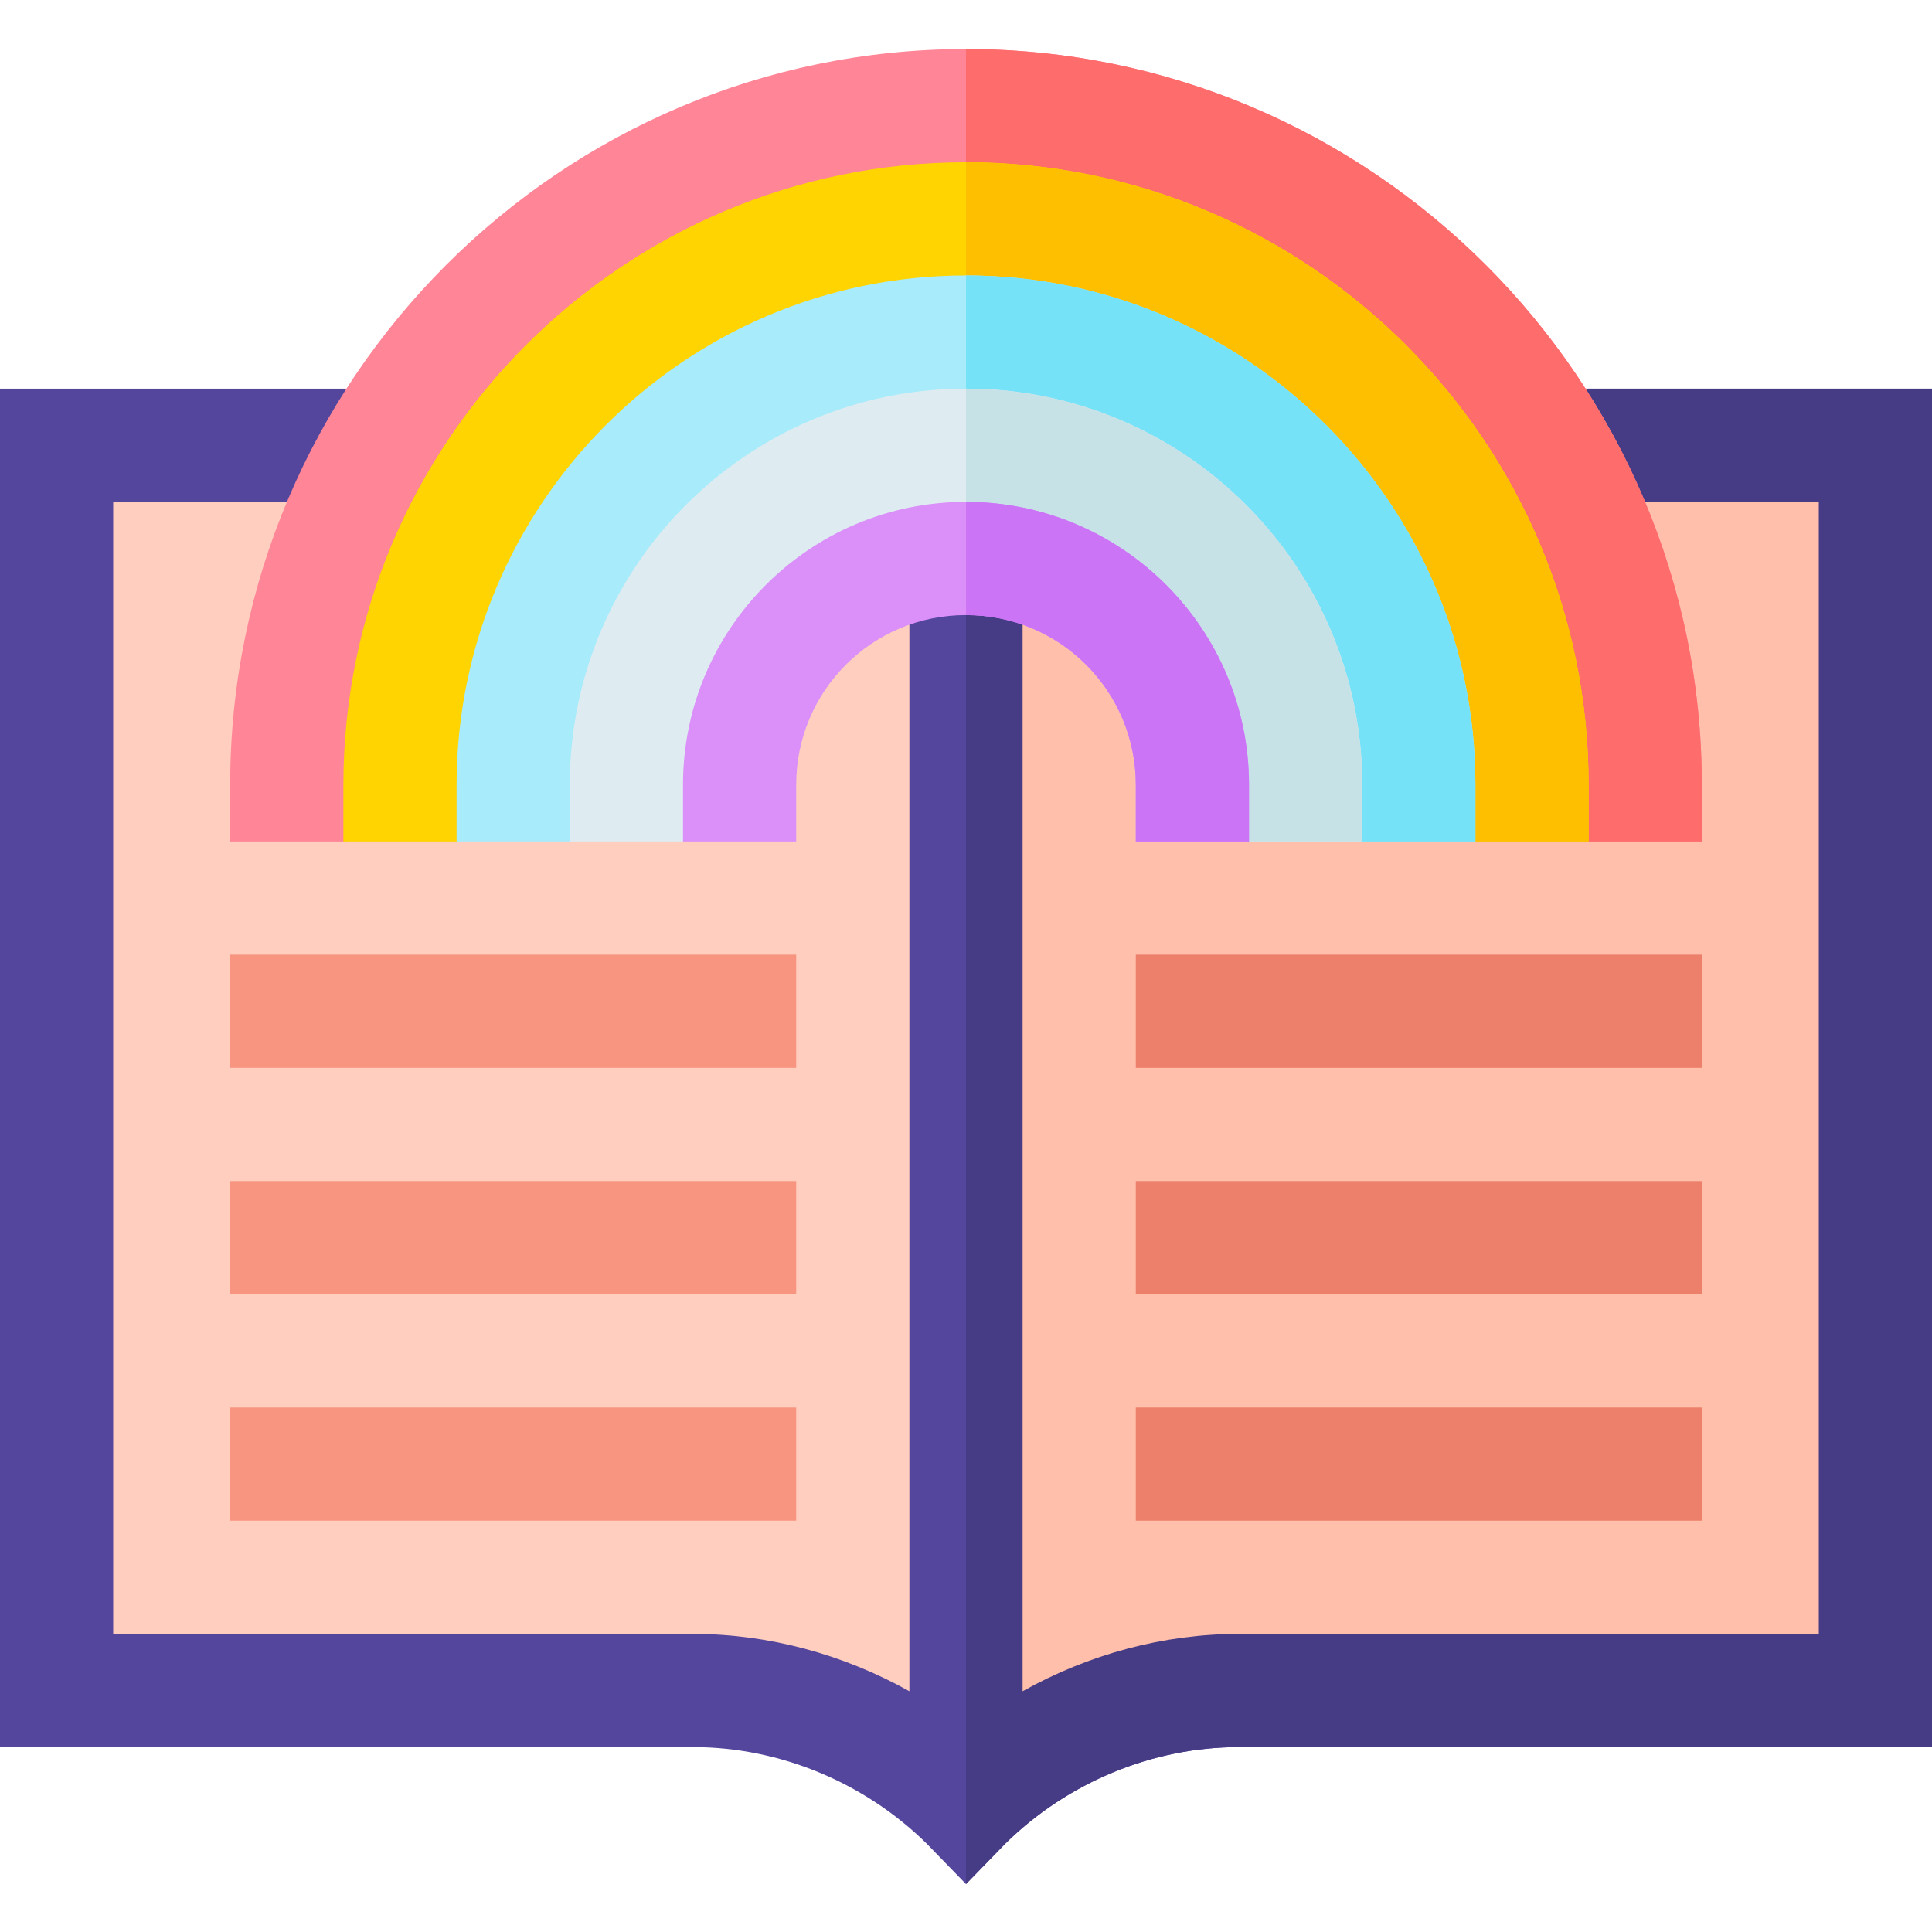 <svg height="512pt" viewBox="0 -13 512 512" width="512pt" xmlns="http://www.w3.org/2000/svg"><path d="m0 90v360h183.699c22.801 0 45.301 9.301 61.801 25.5l10.5 10.801 10.5-10.801c16.5-16.199 39-25.5 61.801-25.5h183.699v-360zm0 0" fill="#54469d"/><path d="m512 90v360h-183.699c-22.801 0-45.301 9.301-61.801 25.5l-10.5 10.801v-396.301zm0 0" fill="#463b85"/><path d="m241 435.199c-17.453-9.766-37.266-15.199-57.422-15.199h-153.578v-300h211zm0 0" fill="#ffcebf"/><path d="m482 420h-153.578c-20.152 0-39.969 5.434-57.422 15.199v-315.199h211zm0 0" fill="#ffbfab"/><g fill="#ec806b"><path d="m301 240h150v30h-150zm0 0"/><path d="m301 300h150v30h-150zm0 0"/><path d="m301 360h150v30h-150zm0 0"/></g><path d="m61 240h150v30h-150zm0 0" fill="#f89580"/><path d="m61 300h150v30h-150zm0 0" fill="#f89580"/><path d="m61 360h150v30h-150zm0 0" fill="#f89580"/><path d="m451 195v15h-30l-105-15c0-33-27-60-60-60s-60 27-60 60l-105 15h-30v-15c0-107.402 87.598-195 195-195s195 87.598 195 195zm0 0" fill="#ff8597"/><path d="m451 195v15h-30l-105-15c0-33-27-60-60-60v-135c107.402 0 195 87.598 195 195zm0 0" fill="#ff6c6c"/><path d="m421 195v15h-30l-75-15c0-33-27-60-60-60s-60 27-60 60l-75 15h-30v-15c0-90.902 74.098-165 165-165s165 74.098 165 165zm0 0" fill="#ffd400"/><path d="m421 195v15h-30l-75-15c0-33-27-60-60-60v-105c90.902 0 165 74.098 165 165zm0 0" fill="#fdbf00"/><path d="m391 195v15h-30l-45-15c0-33-27-60-60-60s-60 27-60 60l-45 15h-30v-15c0-74.398 60.602-135 135-135s135 60.602 135 135zm0 0" fill="#a8ebfa"/><path d="m391 195v15h-30l-45-15c0-33-27-60-60-60v-75c74.398 0 135 60.602 135 135zm0 0" fill="#76e2f8"/><path d="m361 195v15h-30l-15-15c0-33-27-60-60-60s-60 27-60 60l-15 15h-30v-15c0-57.898 47.102-105 105-105s105 47.102 105 105zm0 0" fill="#deecf1"/><path d="m361 195v15h-30l-15-15c0-33-27-60-60-60v-45c57.898 0 105 47.102 105 105zm0 0" fill="#c6e2e7"/><path d="m331 195v15h-30v-15c0-24.902-20.098-45-45-45s-45 20.098-45 45v15h-30v-15c0-41.398 33.602-75 75-75s75 33.602 75 75zm0 0" fill="#da90f8"/><path d="m331 195v15h-30v-15c0-24.902-20.098-45-45-45v-30c41.398 0 75 33.602 75 75zm0 0" fill="#cb75f6"/></svg>